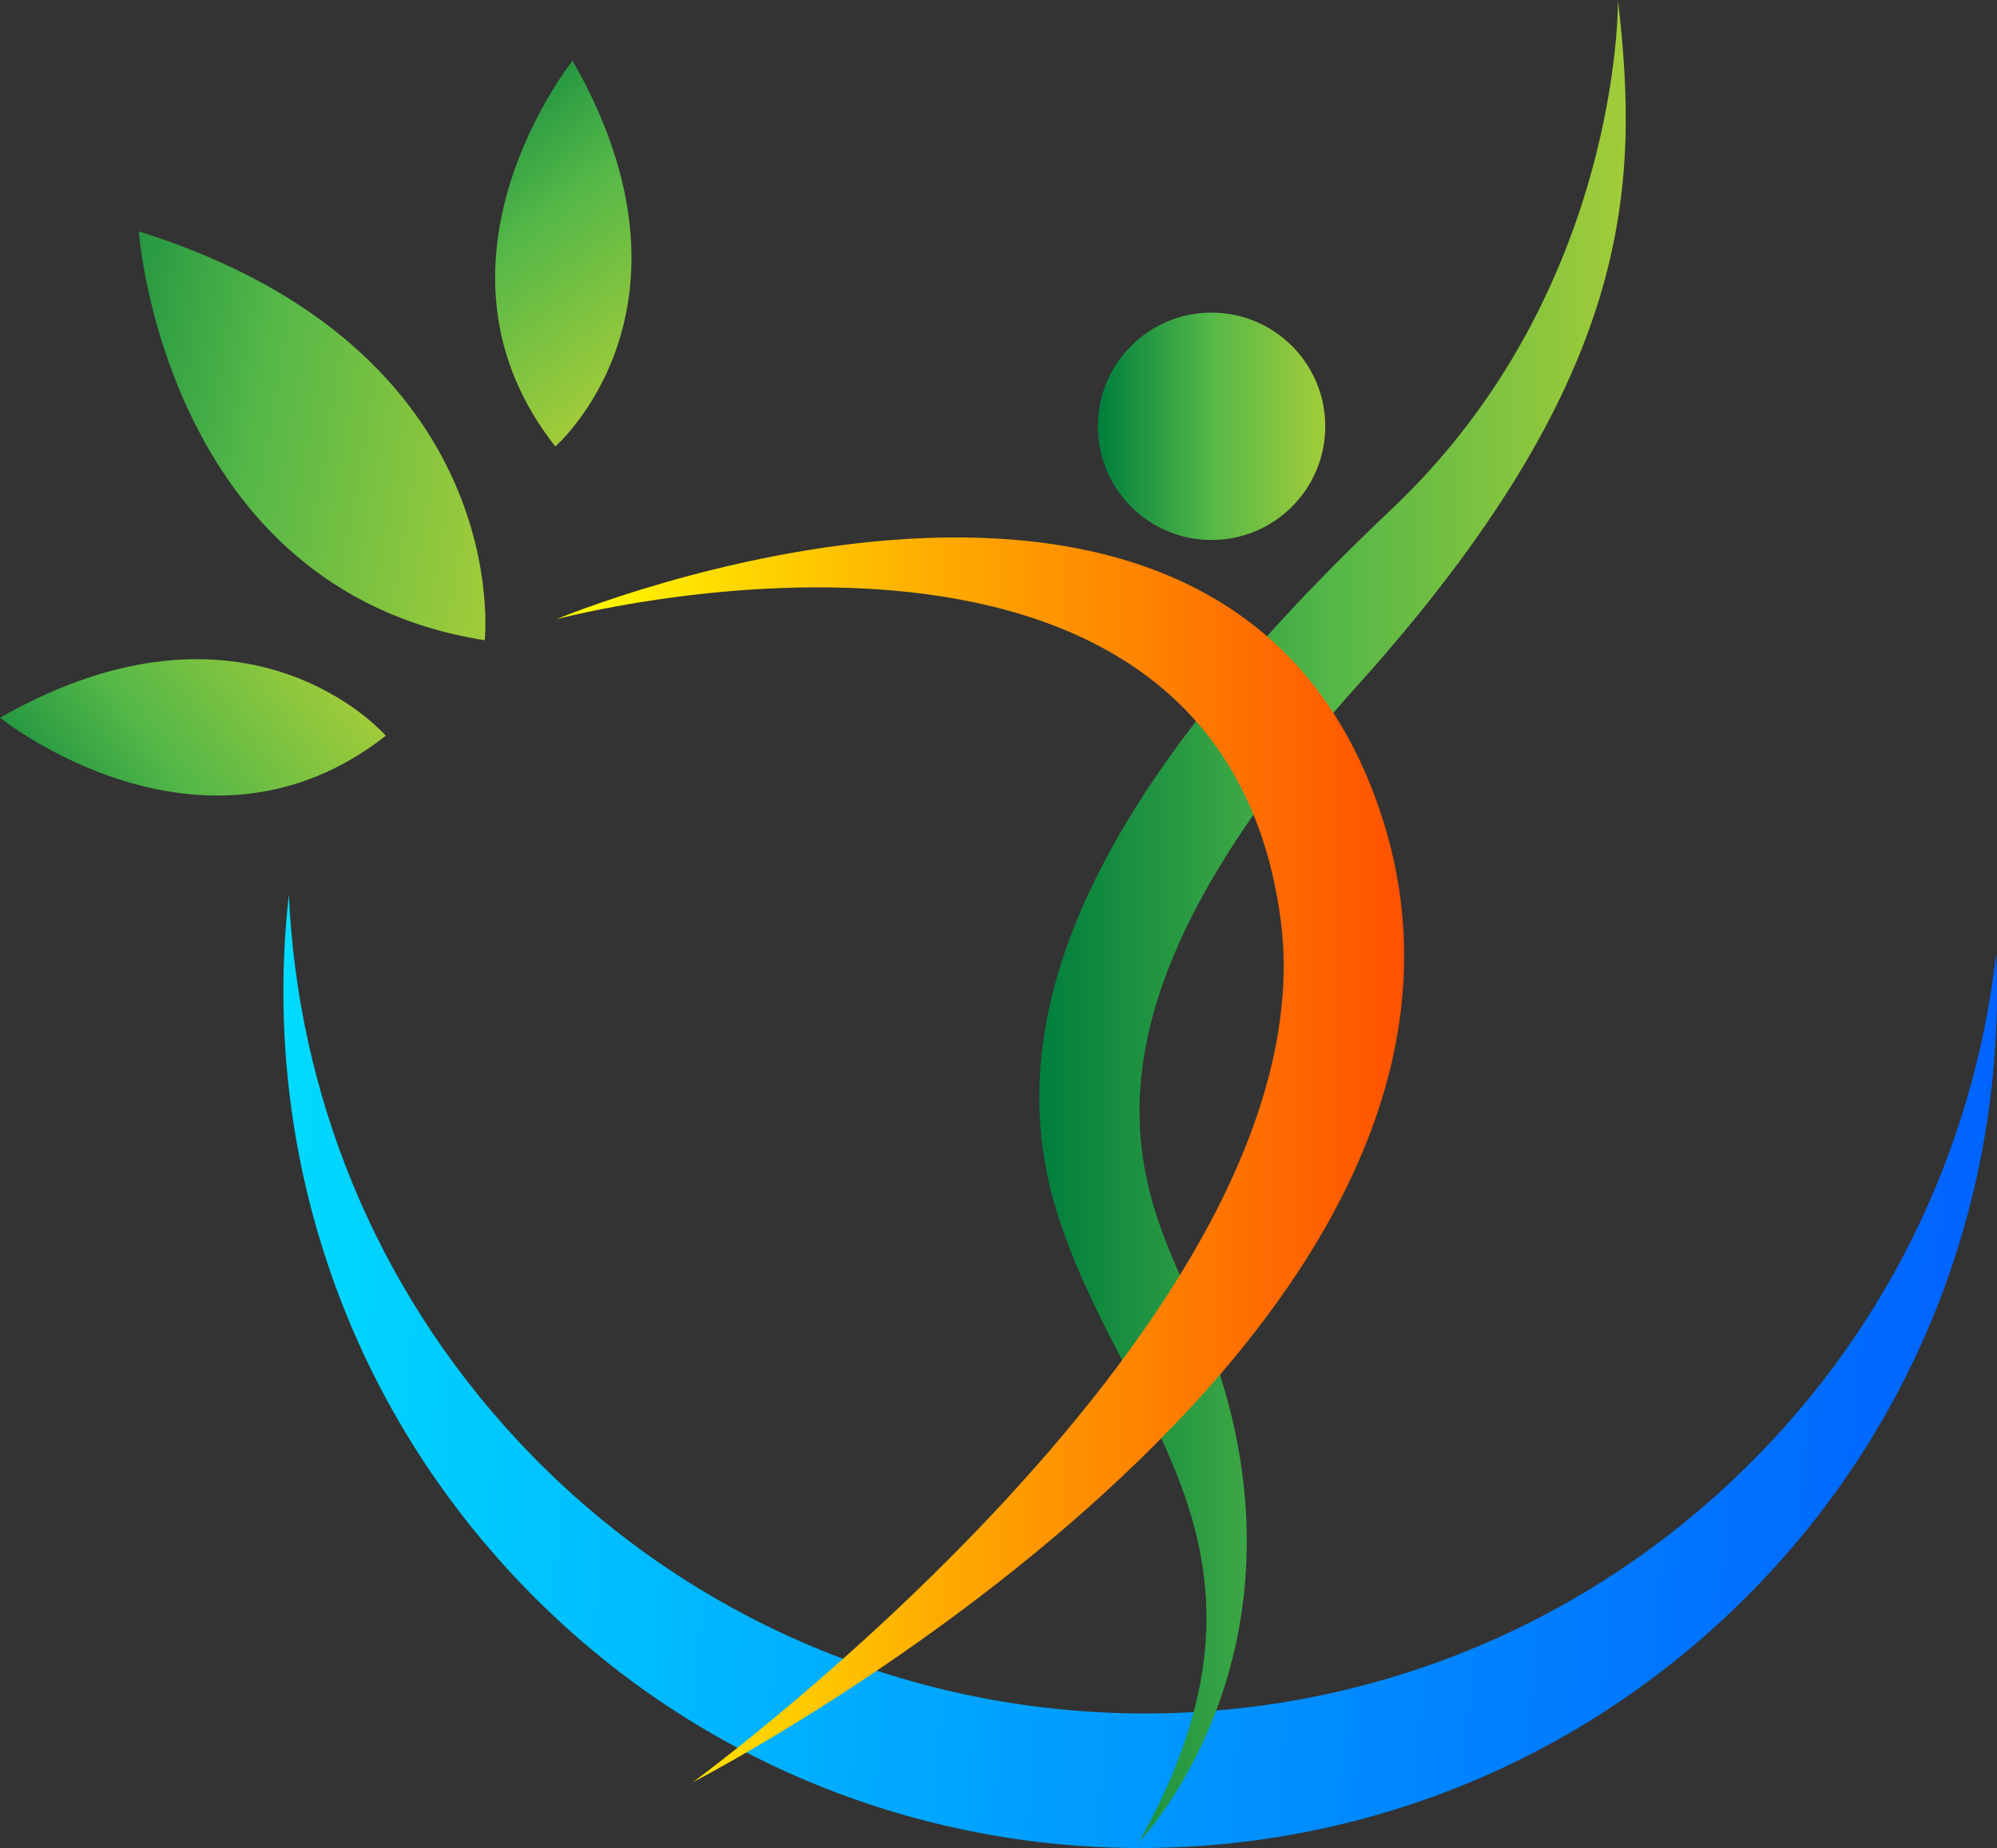 <?xml version="1.0" encoding="UTF-8"?>
<svg id="Capa_1" data-name="Capa 1" xmlns="http://www.w3.org/2000/svg" xmlns:xlink="http://www.w3.org/1999/xlink" viewBox="0 0 455.85 421.94">
  <rect x="0" y="0" width="455.85" height="421.94" fill="#333333" stroke="none"/>
  <defs>
    <style>
      .cls-1 {
        fill: url(#linear-gradient-2);
      }

      .cls-2 {
        fill: url(#linear-gradient-6);
      }

      .cls-3 {
        fill: url(#linear-gradient-5);
      }

      .cls-4 {
        fill: url(#linear-gradient-7);
      }

      .cls-5 {
        fill: url(#linear-gradient-3);
      }

      .cls-6 {
        fill: url(#linear-gradient);
      }

      .cls-7 {
        fill: url(#linear-gradient-4);
      }
    </style>
    <linearGradient id="linear-gradient" x1="87.55" y1="-423.04" x2="414.67" y2="-34.82" gradientTransform="translate(182.97 645.99) rotate(-45)" gradientUnits="userSpaceOnUse">
      <stop offset="0" stop-color="aqua"/>
      <stop offset=".51" stop-color="#00abff"/>
      <stop offset="1" stop-color="#0062ff"/>
    </linearGradient>
    <linearGradient id="linear-gradient-2" x1="237.24" y1="210.28" x2="371.11" y2="210.28" gradientUnits="userSpaceOnUse">
      <stop offset="0" stop-color="#007e3d"/>
      <stop offset=".5" stop-color="#55b848"/>
      <stop offset="1" stop-color="#a2cc39"/>
    </linearGradient>
    <linearGradient id="linear-gradient-3" x1="127.12" y1="264.8" x2="320.52" y2="264.8" gradientUnits="userSpaceOnUse">
      <stop offset="0" stop-color="#ff0"/>
      <stop offset=".51" stop-color="#ffa100"/>
      <stop offset="1" stop-color="#ff5100"/>
    </linearGradient>
    <linearGradient id="linear-gradient-4" x1="250.6" y1="97.33" x2="302.51" y2="97.33" xlink:href="#linear-gradient-2"/>
    <linearGradient id="linear-gradient-5" x1="192.16" y1="-460.02" x2="270.36" y2="-367.2" gradientTransform="translate(148.85 562.45) rotate(-40.23)" xlink:href="#linear-gradient-2"/>
    <linearGradient id="linear-gradient-6" x1="625.31" y1="-1067.26" x2="703.51" y2="-974.46" gradientTransform="translate(749.54 684.35) rotate(-87.34) scale(.72)" xlink:href="#linear-gradient-2"/>
    <linearGradient id="linear-gradient-7" x1="-265.97" y1="203.81" x2="-187.78" y2="296.6" gradientTransform="translate(294.47 -122.48) rotate(2.56) scale(.72)" xlink:href="#linear-gradient-2"/>
  </defs>
  <g>
    <path class="cls-6" d="m394.82,338.61c-78.98,73.72-202.78,69.44-276.5-9.54-33.08-35.46-50.41-79.92-52.38-124.85-6.21,54.89,10.68,112.03,51.32,155.57,73.71,78.99,197.51,83.26,276.49,9.54,43.54-40.63,64.33-96.49,61.91-151.66-5.04,44.67-25.4,87.85-60.85,120.93Z"/>
    <path class="cls-1" d="m369.33,0s.92,66.52-51.63,116.21c-65.79,62.2-91.16,113.69-76.38,160.77,14.77,47.08,56.42,76.52,18.67,143.58,0,0,46.5-48.03,11.67-124.35-11.8-25.84-30.46-63.38,38.11-139.59C373.09,86.24,374.25,42.8,369.33,0Z"/>
    <path class="cls-5" d="m127.12,141.34s152.08-63.63,188.04,44.26c40.01,120.04-156.99,221.3-156.99,221.3,0,0,146.46-106.93,134.11-197.32-14.78-108.3-165.16-68.23-165.16-68.23Z"/>
    <path class="cls-7" d="m302.51,97.33c0,14.34-11.62,25.96-25.96,25.96s-25.95-11.62-25.95-25.96,11.62-25.95,25.95-25.95,25.96,11.62,25.96,25.95Z"/>
  </g>
  <g>
    <path class="cls-3" d="m31.68,52.82s5.82,81.84,78.97,93.36c0,0,7.34-66.26-78.97-93.36Z"/>
    <path class="cls-2" d="m0,163.87s46.08,37.08,88.07,4.11c0,0-31.4-36.41-88.07-4.11Z"/>
    <path class="cls-4" d="m130.7,13.86s-37,46.15-3.94,88.07c0,0,36.34-31.46,3.94-88.07Z"/>
  </g>
</svg>